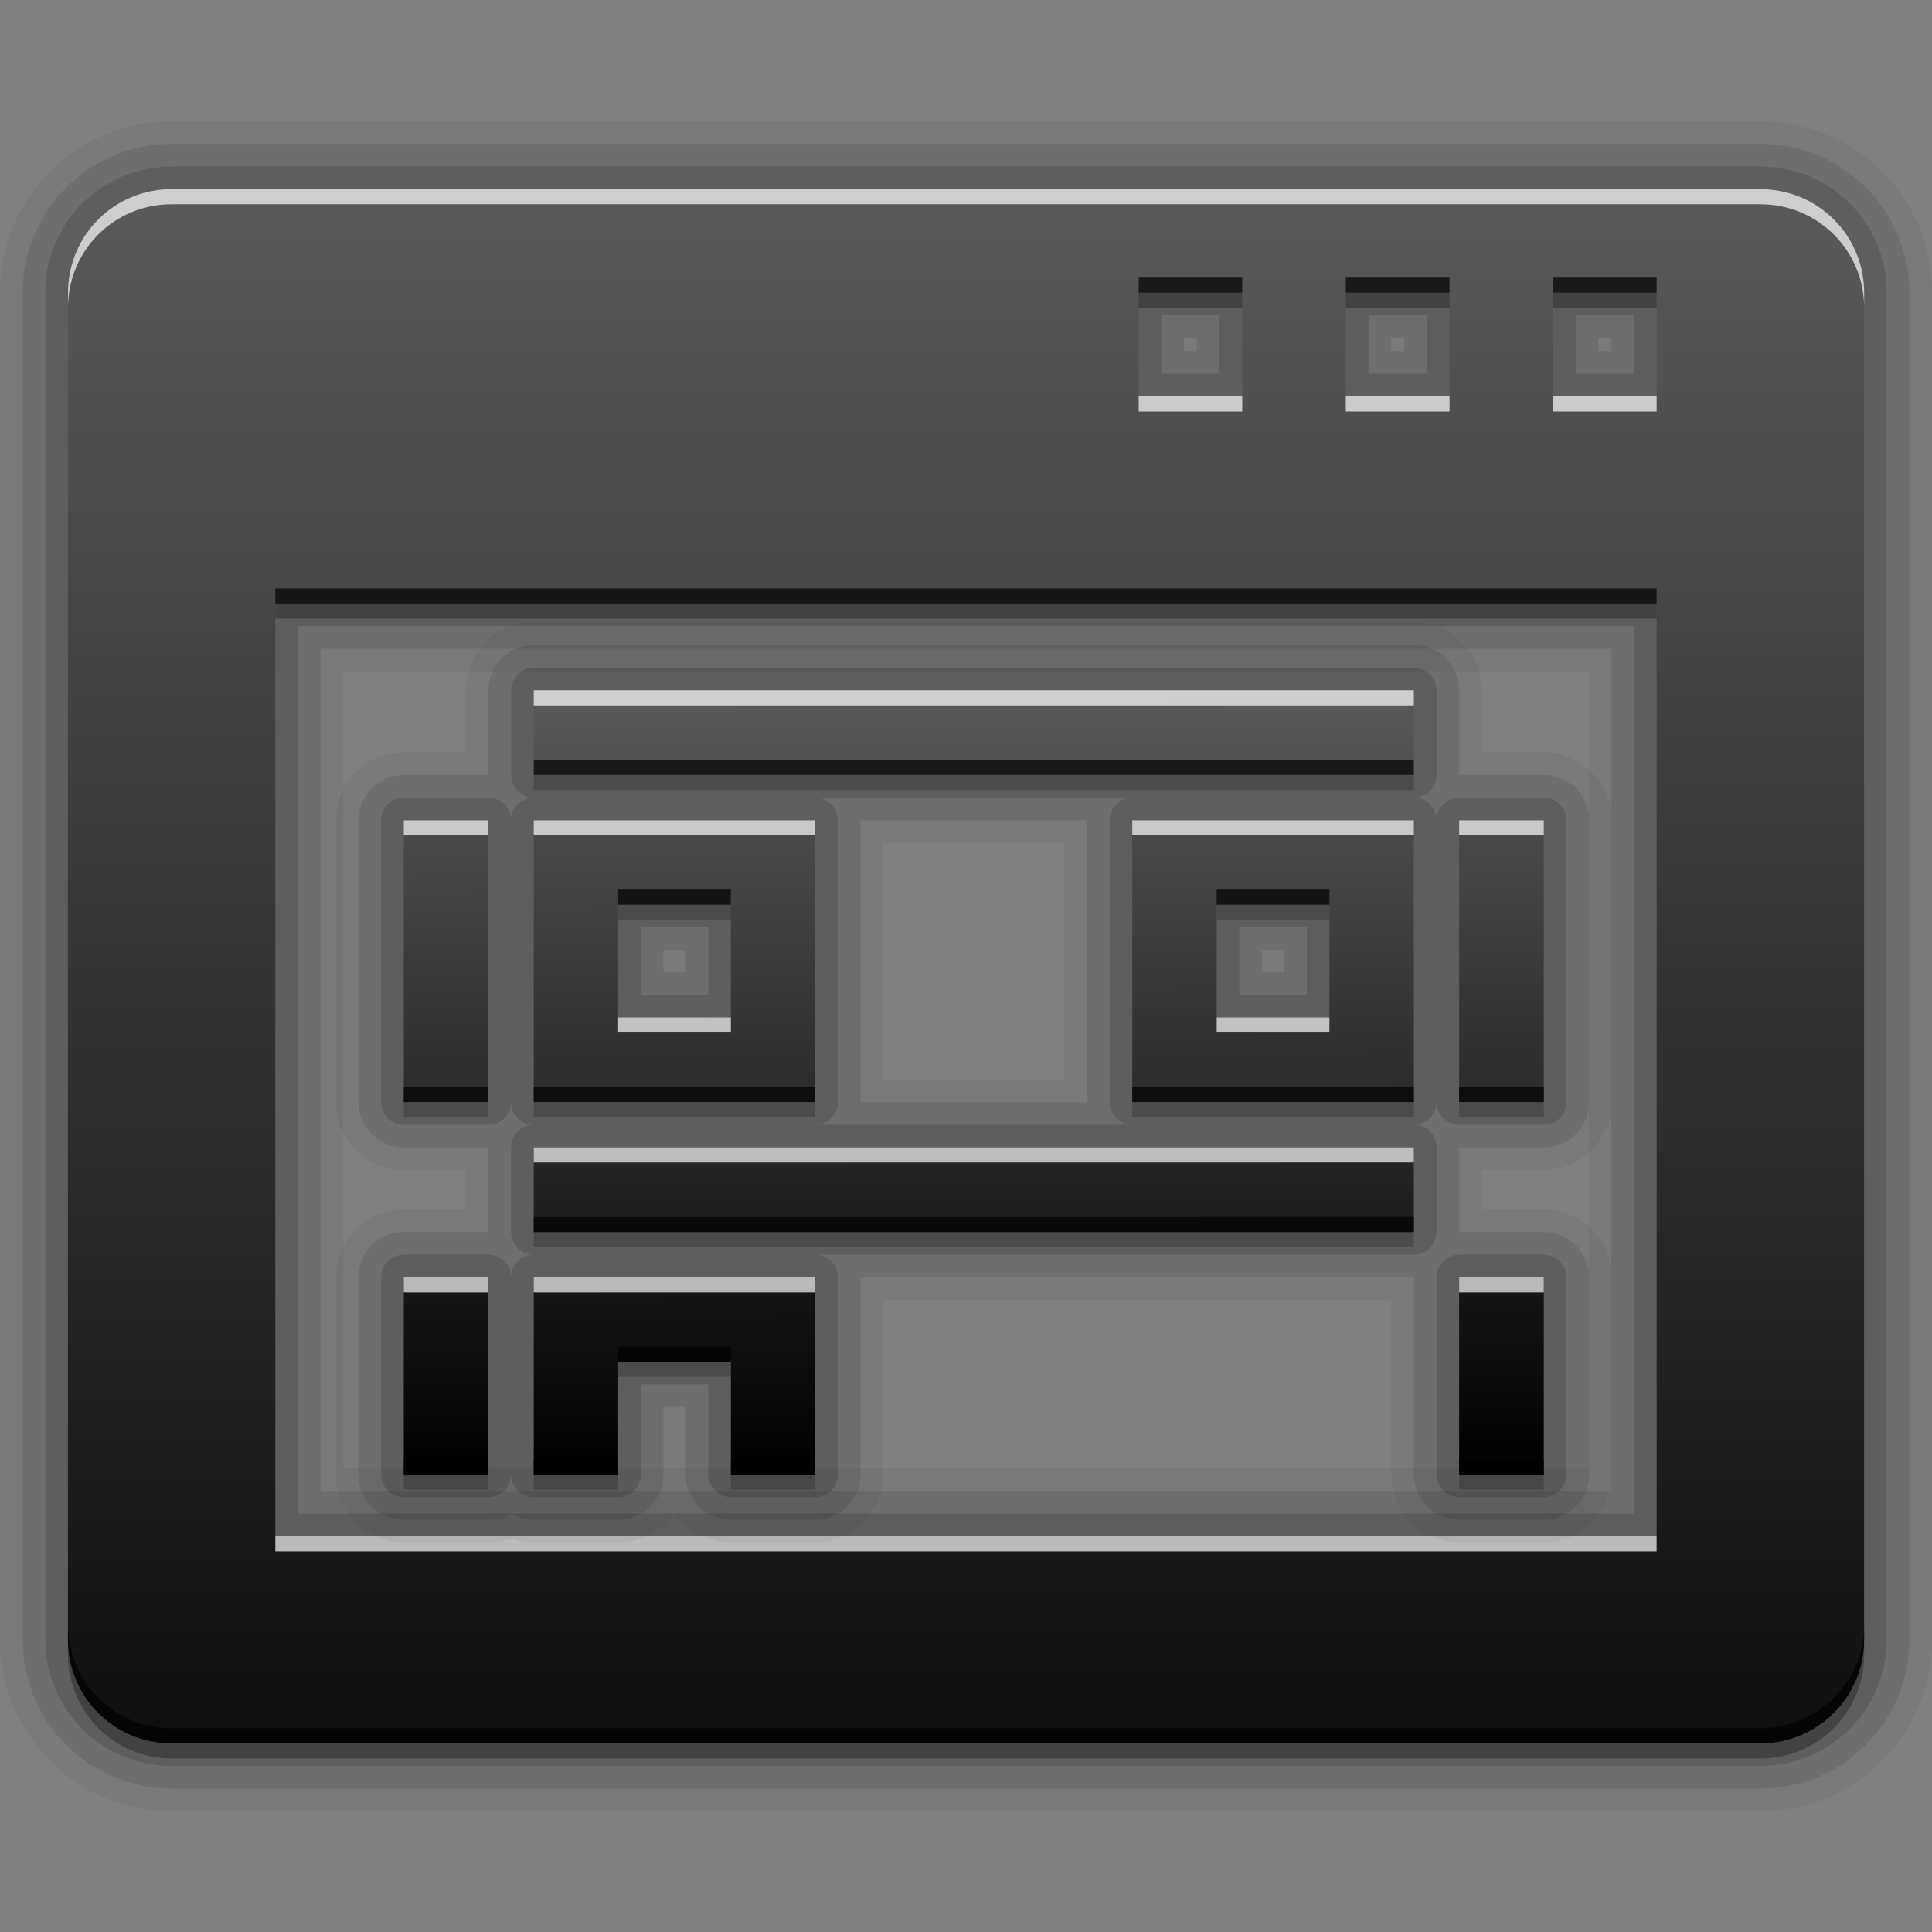 <?xml version="1.0" encoding="UTF-8" standalone="no"?>
<!-- Created with Inkscape (http://www.inkscape.org/) -->

<svg
   xmlns:dc="http://purl.org/dc/elements/1.1/"
   xmlns:cc="http://creativecommons.org/ns#"
   xmlns:rdf="http://www.w3.org/1999/02/22-rdf-syntax-ns#"
   xmlns:svg="http://www.w3.org/2000/svg"
   xmlns="http://www.w3.org/2000/svg"
   xmlns:xlink="http://www.w3.org/1999/xlink"
   xmlns:sodipodi="http://sodipodi.sourceforge.net/DTD/sodipodi-0.dtd"
   xmlns:inkscape="http://www.inkscape.org/namespaces/inkscape"
   version="1.0"
   width="256"
   height="256"
   id="svg2408"
   inkscape:version="0.48.3.1 r9886"
   sodipodi:docname="view-group.svg">
  <rect width="100%" height="100%" fill="#808080" stroke="none"/>
  <sodipodi:namedview
     pagecolor="#ffffff"
     bordercolor="#666666"
     borderopacity="1"
     objecttolerance="10"
     gridtolerance="10"
     guidetolerance="10"
     inkscape:pageopacity="0"
     inkscape:pageshadow="2"
     inkscape:window-width="1024"
     inkscape:window-height="552"
     id="namedview93"
     showgrid="false"
     inkscape:zoom="1.4921875"
     inkscape:cx="128"
     inkscape:cy="128"
     inkscape:window-x="-4"
     inkscape:window-y="25"
     inkscape:window-maximized="1"
     inkscape:current-layer="svg2408"
     inkscape:snap-bbox="true"
     inkscape:bbox-paths="true"
     inkscape:bbox-nodes="true"
     inkscape:snap-bbox-edge-midpoints="true"
     inkscape:snap-bbox-midpoints="true"
     inkscape:object-paths="true"
     inkscape:snap-intersection-paths="true"
     inkscape:object-nodes="true"
     inkscape:snap-smooth-nodes="true"
     inkscape:snap-midpoints="true"
     inkscape:snap-object-midpoints="true"
     inkscape:snap-center="true" />
  <defs
     id="defs2410">
    <linearGradient
       id="linearGradient3637">
      <stop
         id="stop3639"
         style="stop-color:#5a5a5a;stop-opacity:1;"
         offset="0" />
      <stop
         id="stop3641"
         style="stop-color:#000000;stop-opacity:1;"
         offset="1" />
    </linearGradient>
    <linearGradient
       x1="45.448"
       y1="92.54"
       x2="45.448"
       y2="7.017"
       id="ButtonShadow"
       gradientUnits="userSpaceOnUse"
       gradientTransform="scale(1.006,0.994)">
      <stop
         id="stop3750"
         style="stop-color:#000000;stop-opacity:1"
         offset="0" />
      <stop
         id="stop3752"
         style="stop-color:#000000;stop-opacity:0.588"
         offset="1" />
    </linearGradient>
    <linearGradient
       id="linearGradient3737">
      <stop
         id="stop3739"
         style="stop-color:#ffffff;stop-opacity:1"
         offset="0" />
      <stop
         id="stop3741"
         style="stop-color:#ffffff;stop-opacity:0"
         offset="1" />
    </linearGradient>
    <linearGradient
       id="linearGradient3700">
      <stop
         id="stop3702"
         style="stop-color:#2276c5;stop-opacity:1"
         offset="0" />
      <stop
         id="stop3704"
         style="stop-color:#68baf4;stop-opacity:1"
         offset="1" />
    </linearGradient>
    <filter
       color-interpolation-filters="sRGB"
       id="filter3174">
      <feGaussianBlur
         id="feGaussianBlur3176"
         stdDeviation="1.71" />
    </filter>
    <linearGradient
       x1="36.357"
       y1="6"
       x2="36.357"
       y2="63.893"
       id="linearGradient3188"
       xlink:href="#linearGradient3737"
       gradientUnits="userSpaceOnUse" />
    <filter
       x="-0.192"
       y="-0.192"
       width="1.384"
       height="1.384"
       color-interpolation-filters="sRGB"
       id="filter3794">
      <feGaussianBlur
         id="feGaussianBlur3796"
         stdDeviation="5.28" />
    </filter>
    <linearGradient
       x1="48"
       y1="20.221"
       x2="48"
       y2="138.661"
       id="linearGradient3613"
       xlink:href="#linearGradient3737"
       gradientUnits="userSpaceOnUse" />
    <radialGradient
       cx="48"
       cy="90.172"
       r="42"
       fx="48"
       fy="90.172"
       id="radialGradient3619"
       xlink:href="#linearGradient3737"
       gradientUnits="userSpaceOnUse"
       gradientTransform="matrix(1.157,0,0,0.996,-7.551,0.197)" />
    <clipPath
       id="clipPath3613">
      <rect
         width="84"
         height="84"
         rx="6"
         ry="6"
         x="6"
         y="6"
         id="rect3615"
         style="fill:#ffffff;fill-opacity:1;fill-rule:nonzero;stroke:none" />
    </clipPath>
    <linearGradient
       x1="48"
       y1="90"
       x2="48"
       y2="5.988"
       id="linearGradient2843"
       xlink:href="#linearGradient3700"
       gradientUnits="userSpaceOnUse"
       gradientTransform="translate(0,100)" />
    <clipPath
       id="clipPath3625">
      <path
         d="M 0,0 0,96 96,96 96,0 0,0 z m 12,6 72,0 c 3.324,0 6,2.676 6,6 l 0,72 c 0,3.324 -2.676,6 -6,6 L 12,90 C 8.676,90 6,87.324 6,84 L 6,12 C 6,8.676 8.676,6 12,6 z"
         inkscape:connector-curvature="0"
         id="path3627"
         style="fill:#ffffff;fill-opacity:1;stroke:none" />
    </clipPath>
    <linearGradient
       x1="44.512"
       y1="6"
       x2="44.512"
       y2="90.015"
       id="linearGradient3643"
       xlink:href="#linearGradient3637"
       gradientUnits="userSpaceOnUse" />
    <clipPath
       id="clipPath3649">
      <rect
         width="76"
         height="76"
         rx="4"
         ry="4"
         x="10"
         y="10"
         id="rect3651"
         style="fill:#ffffff;fill-opacity:1;fill-rule:nonzero;stroke:none" />
    </clipPath>
    <filter
       color-interpolation-filters="sRGB"
       id="filter3657">
      <feGaussianBlur
         id="feGaussianBlur3659"
         stdDeviation="1.14" />
    </filter>
    <linearGradient
       id="linearGradient4081">
      <stop
         offset="0"
         style="stop-color:#000000;stop-opacity:1;"
         id="stop4083" />
      <stop
         offset="1"
         style="stop-color:#5a5a5a;stop-opacity:1;"
         id="stop4085" />
    </linearGradient>
    <linearGradient
       inkscape:collect="always"
       xlink:href="#linearGradient3637"
       id="linearGradient5158"
       gradientUnits="userSpaceOnUse"
       gradientTransform="matrix(14.78,0,0,12.669,-305.392,-39.795)"
       x1="24.81"
       y1="5.21"
       x2="24.81"
       y2="24.723" />
    <linearGradient
       inkscape:collect="always"
       xlink:href="#linearGradient4081"
       id="linearGradient5269"
       gradientUnits="userSpaceOnUse"
       gradientTransform="matrix(3.317,0,0,2.488,126.199,-10.756)"
       x1="5.244"
       y1="82.834"
       x2="5.042"
       y2="41.079" />
  </defs>
  <g
     id="layer2"
     style="display:none"
     transform="translate(0,160)">
    <rect
       width="86"
       height="85"
       rx="6"
       ry="6"
       x="5"
       y="7"
       clip-path="url(#clipPath3625)"
       id="rect3745"
       style="opacity:0.9;fill:url(#ButtonShadow);fill-opacity:1;fill-rule:nonzero;stroke:none;filter:url(#filter3174)" />
  </g>
  <g
     id="layer1"
     style="display:none"
     transform="translate(0,160)">
    <rect
       width="84"
       height="84"
       rx="6"
       ry="6"
       x="6"
       y="6"
       id="rect2419"
       style="opacity:0.8;fill:#000000;fill-opacity:1;fill-rule:nonzero;stroke:none" />
    <path
       d="m 14,10 c -2.216,0 -4,1.784 -4,4 l 0,68 c 0,2.216 1.784,4 4,4 l 68,0 c 2.216,0 4,-1.784 4,-4 l 0,-68 c 0,-2.216 -1.784,-4 -4,-4 l -68,0 z m 0,3.062 68,0 c 0.579,0 0.938,0.359 0.938,0.938 l 0,68 c 0,0.579 -0.359,0.938 -0.938,0.938 l -68,0 c -0.579,0 -0.938,-0.359 -0.938,-0.938 l 0,-68 c 0,-0.579 0.359,-0.938 0.938,-0.938 z"
       inkscape:connector-curvature="0"
       id="rect3726"
       style="opacity:0.08;fill:#000000;fill-opacity:1;fill-rule:nonzero;stroke:none" />
    <path
       d="M 12,6 C 8.676,6 6,8.676 6,12 l 0,72 c 0,3.324 2.676,6 6,6 l 72,0 c 3.324,0 6,-2.676 6,-6 L 90,12 C 90,8.676 87.324,6 84,6 L 12,6 z m 2,4 68,0 c 2.216,0 4,1.784 4,4 l 0,68 c 0,2.216 -1.784,4 -4,4 l -68,0 c -2.216,0 -4,-1.784 -4,-4 l 0,-68 c 0,-2.216 1.784,-4 4,-4 z"
       inkscape:connector-curvature="0"
       id="rect3629"
       style="fill:url(#linearGradient3643);fill-opacity:1;fill-rule:nonzero;stroke:none" />
    <path
       d="M 12,6 C 8.676,6 6,8.676 6,12 l 0,2 0,68 0,2 c 0,0.335 0.041,0.651 0.094,0.969 0.049,0.296 0.097,0.597 0.188,0.875 0.01,0.03 0.021,0.064 0.031,0.094 0.099,0.288 0.235,0.547 0.375,0.812 0.145,0.274 0.316,0.536 0.5,0.781 0.184,0.246 0.374,0.473 0.594,0.688 0.44,0.428 0.943,0.815 1.5,1.094 0.279,0.14 0.573,0.247 0.875,0.344 -0.256,-0.1 -0.487,-0.236 -0.719,-0.375 -0.007,-0.004 -0.024,0.004 -0.031,0 -0.032,-0.019 -0.062,-0.043 -0.094,-0.062 -0.12,-0.077 -0.231,-0.164 -0.344,-0.25 -0.106,-0.081 -0.213,-0.161 -0.312,-0.25 C 8.478,88.557 8.309,88.373 8.156,88.188 8.049,88.057 7.938,87.922 7.844,87.781 7.819,87.743 7.805,87.695 7.781,87.656 7.716,87.553 7.651,87.452 7.594,87.344 7.493,87.149 7.388,86.928 7.312,86.719 7.305,86.697 7.289,86.678 7.281,86.656 7.249,86.564 7.245,86.469 7.219,86.375 7.188,86.268 7.148,86.172 7.125,86.062 7.052,85.721 7,85.364 7,85 L 7,83 7,15 7,13 C 7,10.218 9.218,8 12,8 l 2,0 68,0 2,0 c 2.782,0 5,2.218 5,5 l 0,2 0,68 0,2 c 0,0.364 -0.052,0.721 -0.125,1.062 -0.044,0.207 -0.088,0.398 -0.156,0.594 -0.008,0.022 -0.023,0.041 -0.031,0.062 -0.063,0.174 -0.138,0.367 -0.219,0.531 -0.042,0.083 -0.079,0.17 -0.125,0.25 -0.055,0.097 -0.127,0.188 -0.188,0.281 -0.094,0.141 -0.205,0.276 -0.312,0.406 -0.143,0.174 -0.303,0.347 -0.469,0.5 -0.011,0.01 -0.02,0.021 -0.031,0.031 -0.138,0.126 -0.285,0.234 -0.438,0.344 -0.103,0.073 -0.204,0.153 -0.312,0.219 -0.007,0.004 -0.024,-0.004 -0.031,0 -0.232,0.139 -0.463,0.275 -0.719,0.375 0.302,-0.097 0.596,-0.204 0.875,-0.344 0.557,-0.279 1.06,-0.666 1.5,-1.094 0.22,-0.214 0.409,-0.442 0.594,-0.688 0.184,-0.246 0.355,-0.508 0.5,-0.781 0.14,-0.265 0.276,-0.525 0.375,-0.812 0.01,-0.031 0.021,-0.063 0.031,-0.094 0.09,-0.278 0.139,-0.579 0.188,-0.875 C 89.959,84.651 90,84.335 90,84 l 0,-2 0,-68 0,-2 C 90,8.676 87.324,6 84,6 L 12,6 z"
       inkscape:connector-curvature="0"
       id="rect3728"
       style="fill:url(#linearGradient3188);fill-opacity:1;fill-rule:nonzero;stroke:none" />
    <path
       d="M 12,90 C 8.676,90 6,87.324 6,84 L 6,82 6,14 6,12 c 0,-0.335 0.041,-0.651 0.094,-0.969 0.049,-0.296 0.097,-0.597 0.188,-0.875 C 6.291,10.126 6.302,10.093 6.312,10.062 6.411,9.775 6.547,9.515 6.688,9.25 6.832,8.976 7.003,8.714 7.188,8.469 7.372,8.223 7.561,7.995 7.781,7.781 8.221,7.353 8.724,6.967 9.281,6.688 9.56,6.548 9.855,6.441 10.156,6.344 9.9,6.444 9.67,6.58 9.438,6.719 c -0.007,0.004 -0.024,-0.004 -0.031,0 -0.032,0.019 -0.062,0.043 -0.094,0.062 -0.12,0.077 -0.231,0.164 -0.344,0.25 -0.106,0.081 -0.213,0.161 -0.312,0.25 C 8.478,7.443 8.309,7.627 8.156,7.812 8.049,7.943 7.938,8.078 7.844,8.219 7.819,8.257 7.805,8.305 7.781,8.344 7.716,8.447 7.651,8.548 7.594,8.656 7.493,8.851 7.388,9.072 7.312,9.281 7.305,9.303 7.289,9.322 7.281,9.344 7.249,9.436 7.245,9.531 7.219,9.625 7.188,9.732 7.148,9.828 7.125,9.938 7.052,10.279 7,10.636 7,11 l 0,2 0,68 0,2 c 0,2.782 2.218,5 5,5 l 2,0 68,0 2,0 c 2.782,0 5,-2.218 5,-5 l 0,-2 0,-68 0,-2 C 89,10.636 88.948,10.279 88.875,9.938 88.831,9.731 88.787,9.54 88.719,9.344 88.711,9.322 88.695,9.303 88.688,9.281 88.625,9.108 88.549,8.914 88.469,8.75 88.427,8.667 88.39,8.58 88.344,8.5 88.289,8.403 88.217,8.312 88.156,8.219 88.062,8.078 87.951,7.943 87.844,7.812 87.701,7.638 87.541,7.466 87.375,7.312 87.364,7.302 87.355,7.291 87.344,7.281 87.205,7.156 87.059,7.047 86.906,6.938 86.804,6.864 86.702,6.784 86.594,6.719 c -0.007,-0.004 -0.024,0.004 -0.031,0 -0.232,-0.139 -0.463,-0.275 -0.719,-0.375 0.302,0.097 0.596,0.204 0.875,0.344 0.557,0.279 1.06,0.666 1.5,1.094 0.22,0.214 0.409,0.442 0.594,0.688 0.184,0.246 0.355,0.508 0.5,0.781 0.14,0.265 0.276,0.525 0.375,0.812 0.01,0.031 0.021,0.063 0.031,0.094 0.09,0.278 0.139,0.579 0.188,0.875 C 89.959,11.349 90,11.665 90,12 l 0,2 0,68 0,2 c 0,3.324 -2.676,6 -6,6 l -72,0 z"
       inkscape:connector-curvature="0"
       id="path3615"
       style="opacity:0.6;fill:url(#radialGradient3619);fill-opacity:1;fill-rule:nonzero;stroke:none" />
    <rect
       width="84"
       height="84"
       rx="6"
       ry="6"
       x="6"
       y="106"
       id="rect2841"
       style="fill:url(#linearGradient2843);fill-opacity:1;fill-rule:nonzero;stroke:none" />
    <rect
       width="76"
       height="76"
       rx="4"
       ry="4"
       x="10"
       y="110"
       id="rect3634"
       style="fill:#ff0000;fill-opacity:1;fill-rule:nonzero;stroke:none" />
    <path
       d="m 14,9 c -2.753,0 -5,2.247 -5,5 l 0,68 c 0,2.753 2.247,5 5,5 l 68,0 c 2.753,0 5,-2.247 5,-5 L 87,14 C 87,11.247 84.753,9 82,9 L 14,9 z m 0,2 68,0 c 1.679,0 3,1.321 3,3 l 0,68 c 0,1.679 -1.321,3 -3,3 l -68,0 c -1.679,0 -3,-1.321 -3,-3 l 0,-68 c 0,-1.679 1.321,-3 3,-3 z"
       inkscape:connector-curvature="0"
       transform="translate(-110,0)"
       clip-path="url(#clipPath3649)"
       id="rect3647"
       style="font-size:medium;font-style:normal;font-variant:normal;font-weight:normal;font-stretch:normal;text-indent:0;text-align:start;text-decoration:none;line-height:normal;letter-spacing:normal;word-spacing:normal;text-transform:none;direction:ltr;block-progression:tb;writing-mode:lr-tb;text-anchor:start;color:#000000;fill:#000000;fill-opacity:1;stroke:none;stroke-width:2;marker:none;visibility:visible;display:inline;overflow:visible;filter:url(#filter3657);enable-background:accumulate;font-family:Abandoned Bitplane;-inkscape-font-specification:Abandoned Bitplane" />
    <path
       d="m 14.089,10 c -2.216,0 -4,1.784 -4,4 l 0,68 c 0,2.216 1.784,4 4,4 l 68,0 c 2.216,0 4,-1.784 4,-4 l 0,-68 c 0,-2.216 -1.784,-4 -4,-4 l -68,0 z m 0,2 68,0 c 1.14,0 2,0.86 2,2 l 0,68 c 0,1.14 -0.86,2 -2,2 l -68,0 c -1.14,0 -2,-0.86 -2,-2 l 0,-68 c 0,-1.14 0.86,-2 2,-2 z"
       inkscape:connector-curvature="0"
       id="path3709"
       style="opacity:0.16;fill:#000000;fill-opacity:1;fill-rule:nonzero;stroke:none" />
    <path
       d="m 14,10 c -2.216,0 -4,1.784 -4,4 l 0,68 c 0,2.216 1.784,4 4,4 l 68,0 c 2.216,0 4,-1.784 4,-4 l 0,-68 c 0,-2.216 -1.784,-4 -4,-4 l -68,0 z m 0,1 68,0 c 1.674,0 3,1.326 3,3 l 0,68 c 0,1.674 -1.326,3 -3,3 l -68,0 c -1.674,0 -3,-1.326 -3,-3 l 0,-68 c 0,-1.674 1.326,-3 3,-3 z"
       inkscape:connector-curvature="0"
       id="path3707"
       style="opacity:0.36;fill:#000000;fill-opacity:1;fill-rule:nonzero;stroke:none" />
  </g>
  <g
     id="layer5"
     style="display:none"
     transform="translate(0,160)">
    <rect
       width="66"
       height="66"
       rx="12"
       ry="12"
       x="15"
       y="15"
       clip-path="url(#clipPath3613)"
       id="rect3171"
       style="opacity:0.1;fill:url(#linearGradient3613);fill-opacity:1;fill-rule:nonzero;stroke:#ffffff;stroke-width:0.5;stroke-linecap:round;stroke-linejoin:miter;stroke-miterlimit:4;stroke-opacity:1;stroke-dasharray:none;stroke-dashoffset:0;filter:url(#filter3794)" />
  </g>
  <g
     id="g5308">
    <g
       transform="translate(-1.489,-1.186)"
       id="g6175">
      <path
         style="opacity:0.05;fill:none;stroke:#000000;stroke-width:18;stroke-linejoin:round;stroke-miterlimit:4;stroke-opacity:1;stroke-dasharray:none;display:inline"
         d="m 24.229,26.258 c -7.606,0 -13.74,6.099 -13.74,13.705 l 0,146.445 0,32.037 c 0,7.606 6.134,13.74 13.74,13.74 l 105.26,0 105.26,0 c 7.606,0 13.74,-6.134 13.74,-13.74 l 0,-178.483 c 0,-7.606 -6.134,-13.705 -13.74,-13.705 l -210.52,0 z m 128.148,13.705 13.705,0 0,13.74 -13.705,0 0,-13.74 z m 27.445,0 13.74,0 0,13.74 -13.74,0 0,-13.74 z m 27.445,0 13.74,0 0,13.74 -13.74,0 0,-13.74 z m -169.299,41.186 183.039,0 0,123.592 -91.52,0 -91.52,0 0,-18.332 0,-105.26 z"
         id="path6173"
         inkscape:connector-curvature="0" />
      <path
         inkscape:connector-curvature="0"
         id="path6171"
         d="m 24.229,26.258 c -7.606,0 -13.74,6.099 -13.74,13.705 l 0,146.445 0,32.037 c 0,7.606 6.134,13.74 13.74,13.74 l 105.26,0 105.26,0 c 7.606,0 13.74,-6.134 13.74,-13.74 l 0,-178.483 c 0,-7.606 -6.134,-13.705 -13.74,-13.705 l -210.52,0 z m 128.148,13.705 13.705,0 0,13.74 -13.705,0 0,-13.74 z m 27.445,0 13.74,0 0,13.74 -13.74,0 0,-13.74 z m 27.445,0 13.74,0 0,13.74 -13.74,0 0,-13.74 z m -169.299,41.186 183.039,0 0,123.592 -91.52,0 -91.52,0 0,-18.332 0,-105.26 z"
         style="opacity:0.1;fill:none;stroke:#000000;stroke-width:12;stroke-linejoin:round;stroke-miterlimit:4;stroke-opacity:1;stroke-dasharray:none;display:inline" />
      <path
         style="opacity:0.15;fill:none;stroke:#000000;stroke-width:6;stroke-linejoin:round;stroke-miterlimit:4;stroke-opacity:1;stroke-dasharray:none;display:inline"
         d="m 24.229,26.258 c -7.606,0 -13.74,6.099 -13.74,13.705 l 0,146.445 0,32.037 c 0,7.606 6.134,13.74 13.74,13.74 l 105.26,0 105.26,0 c 7.606,0 13.74,-6.134 13.74,-13.74 l 0,-178.483 c 0,-7.606 -6.134,-13.705 -13.74,-13.705 l -210.52,0 z m 128.148,13.705 13.705,0 0,13.74 -13.705,0 0,-13.74 z m 27.445,0 13.74,0 0,13.74 -13.74,0 0,-13.74 z m 27.445,0 13.74,0 0,13.74 -13.74,0 0,-13.74 z m -169.299,41.186 183.039,0 0,123.592 -91.52,0 -91.52,0 0,-18.332 0,-105.26 z"
         id="path6169"
         inkscape:connector-curvature="0" />
      <path
         inkscape:connector-curvature="0"
         id="path3848"
         d="m 24.229,26.258 c -7.606,0 -13.74,6.099 -13.74,13.705 l 0,146.445 0,32.037 c 0,7.606 6.134,13.74 13.74,13.74 l 105.26,0 105.26,0 c 7.606,0 13.74,-6.134 13.74,-13.74 l 0,-178.483 c 0,-7.606 -6.134,-13.705 -13.74,-13.705 l -210.52,0 z m 128.148,13.705 13.705,0 0,13.74 -13.705,0 0,-13.74 z m 27.445,0 13.74,0 0,13.74 -13.74,0 0,-13.74 z m 27.445,0 13.74,0 0,13.74 -13.74,0 0,-13.74 z m -169.299,41.186 183.039,0 0,123.592 -91.52,0 -91.52,0 0,-18.332 0,-105.26 z"
         style="fill:url(#linearGradient5158);fill-opacity:1;stroke:none;display:inline" />
      <path
         style="opacity:0.7;fill:#ffffff;fill-opacity:1;stroke:none;display:inline"
         d="M 24.219,26.25 C 16.613,26.25 10.5,32.363 10.5,39.969 l 0,2 C 10.5,34.363 16.613,28.25 24.219,28.25 l 210.531,0 c 7.606,0 13.75,6.113 13.75,13.719 l 0,-2 C 248.5,32.363 242.356,26.25 234.75,26.25 l -210.531,0 z m 128.156,27.469 0,2 13.719,0 0,-2 -13.719,0 z m 27.438,0 0,2 13.75,0 0,-2 -13.75,0 z m 27.469,0 0,2 13.719,0 0,-2 -13.719,0 z M 37.969,204.75 l 0,2 91.531,0 91.5,0 0,-2 -91.5,0 -91.531,0 z"
         id="path6149"
         inkscape:connector-curvature="0" />
      <path
         style="opacity:0.7;fill:#000000;fill-opacity:1;stroke:none;display:inline"
         d="m 152.375,37.969 0,2 13.719,0 0,-2 -13.719,0 z m 27.438,0 0,2 13.75,0 0,-2 -13.75,0 z m 27.469,0 0,2 13.719,0 0,-2 -13.719,0 z m -169.312,41.188 0,2 183.031,0 0,-2 -183.031,0 z M 10.5,216.438 l 0,2 c 0,7.606 6.113,13.75 13.719,13.75 l 105.281,0 105.25,0 c 7.606,0 13.75,-6.144 13.75,-13.75 l 0,-2 c 0,7.606 -6.144,13.75 -13.75,13.75 l -105.25,0 -105.281,0 c -7.606,0 -13.719,-6.144 -13.719,-13.75 z"
         id="path6158"
         inkscape:connector-curvature="0" />
      <path
         id="path6167"
         d="m 152.375,39.969 0,2 13.719,0 0,-2 -13.719,0 z m 27.438,0 0,2 13.75,0 0,-2 -13.75,0 z m 27.469,0 0,2 13.719,0 0,-2 -13.719,0 z m -169.312,41.188 0,2 183.031,0 0,-2 -183.031,0 z M 10.5,218.438 l 0,2 c 0,7.606 6.113,13.75 13.719,13.75 l 105.281,0 105.25,0 c 7.606,0 13.75,-6.144 13.75,-13.75 l 0,-2 c 0,7.606 -6.144,13.75 -13.75,13.75 l -105.25,0 -105.281,0 c -7.606,0 -13.719,-6.144 -13.719,-13.75 z"
         style="opacity:0.3;fill:#000000;fill-opacity:1;stroke:none;display:inline"
         inkscape:connector-curvature="0" />
    </g>
    <g
       id="g5299">
      <path
         inkscape:connector-curvature="0"
         id="path5297"
         d="m 70.719,91.469 0,11.219 116.625,0 0,-11.219 -116.625,0 z M 53.5,108.688 l 0,37.344 11.219,0 0,-37.344 -11.219,0 z m 17.219,0 0,37.344 37.312,0 0,-37.344 -37.312,0 z m 79.312,0 0,37.344 37.312,0 0,-37.344 -37.312,0 z m 43.312,0 0,37.344 11.219,0 0,-37.344 -11.219,0 z m -111.438,11.188 14.938,0 0,14.938 -14.938,0 0,-14.938 z m 79.312,0 14.938,0 0,14.938 -14.938,0 0,-14.938 z m -90.5,32.156 0,11.219 116.625,0 0,-11.219 -116.625,0 z M 53.5,169.25 l 0,26.125 11.219,0 0,-26.125 -11.219,0 z m 17.219,0 0,26.125 11.188,0 0,-14.938 14.938,0 0,14.938 11.188,0 0,-26.125 -37.312,0 z m 122.625,0 0,26.125 11.219,0 0,-26.125 -11.219,0 z"
         style="fill:none;fill-opacity:1;stroke:#000000;stroke-opacity:1;stroke-width:18;stroke-miterlimit:4;stroke-dasharray:none;stroke-linejoin:round;opacity:0.05" />
      <path
         style="fill:none;fill-opacity:1;stroke:#000000;stroke-opacity:1;stroke-width:12;stroke-miterlimit:4;stroke-dasharray:none;stroke-linejoin:round;opacity:0.1"
         d="m 70.719,91.469 0,11.219 116.625,0 0,-11.219 -116.625,0 z M 53.5,108.688 l 0,37.344 11.219,0 0,-37.344 -11.219,0 z m 17.219,0 0,37.344 37.312,0 0,-37.344 -37.312,0 z m 79.312,0 0,37.344 37.312,0 0,-37.344 -37.312,0 z m 43.312,0 0,37.344 11.219,0 0,-37.344 -11.219,0 z m -111.438,11.188 14.938,0 0,14.938 -14.938,0 0,-14.938 z m 79.312,0 14.938,0 0,14.938 -14.938,0 0,-14.938 z m -90.5,32.156 0,11.219 116.625,0 0,-11.219 -116.625,0 z M 53.5,169.25 l 0,26.125 11.219,0 0,-26.125 -11.219,0 z m 17.219,0 0,26.125 11.188,0 0,-14.938 14.938,0 0,14.938 11.188,0 0,-26.125 -37.312,0 z m 122.625,0 0,26.125 11.219,0 0,-26.125 -11.219,0 z"
         id="path5295"
         inkscape:connector-curvature="0" />
      <path
         inkscape:connector-curvature="0"
         id="path5293"
         d="m 70.719,91.469 0,11.219 116.625,0 0,-11.219 -116.625,0 z M 53.5,108.688 l 0,37.344 11.219,0 0,-37.344 -11.219,0 z m 17.219,0 0,37.344 37.312,0 0,-37.344 -37.312,0 z m 79.312,0 0,37.344 37.312,0 0,-37.344 -37.312,0 z m 43.312,0 0,37.344 11.219,0 0,-37.344 -11.219,0 z m -111.438,11.188 14.938,0 0,14.938 -14.938,0 0,-14.938 z m 79.312,0 14.938,0 0,14.938 -14.938,0 0,-14.938 z m -90.5,32.156 0,11.219 116.625,0 0,-11.219 -116.625,0 z M 53.5,169.25 l 0,26.125 11.219,0 0,-26.125 -11.219,0 z m 17.219,0 0,26.125 11.188,0 0,-14.938 14.938,0 0,14.938 11.188,0 0,-26.125 -37.312,0 z m 122.625,0 0,26.125 11.219,0 0,-26.125 -11.219,0 z"
         style="fill:none;fill-opacity:1;stroke:#000000;stroke-opacity:1;stroke-width:6;stroke-miterlimit:4;stroke-dasharray:none;stroke-linejoin:round;opacity:0.15" />
      <path
         style="fill:url(#linearGradient5269);fill-opacity:1;stroke:none"
         d="m 70.719,91.469 0,11.219 116.625,0 0,-11.219 -116.625,0 z M 53.5,108.688 l 0,37.344 11.219,0 0,-37.344 -11.219,0 z m 17.219,0 0,37.344 37.312,0 0,-37.344 -37.312,0 z m 79.312,0 0,37.344 37.312,0 0,-37.344 -37.312,0 z m 43.312,0 0,37.344 11.219,0 0,-37.344 -11.219,0 z m -111.438,11.188 14.938,0 0,14.938 -14.938,0 0,-14.938 z m 79.312,0 14.938,0 0,14.938 -14.938,0 0,-14.938 z m -90.5,32.156 0,11.219 116.625,0 0,-11.219 -116.625,0 z M 53.5,169.25 l 0,26.125 11.219,0 0,-26.125 -11.219,0 z m 17.219,0 0,26.125 11.188,0 0,-14.938 14.938,0 0,14.938 11.188,0 0,-26.125 -37.312,0 z m 122.625,0 0,26.125 11.219,0 0,-26.125 -11.219,0 z"
         id="path5199"
         inkscape:connector-curvature="0" />
      <path
         style="fill:#ffffff;fill-opacity:1;stroke:none;opacity:0.7"
         d="M 70.719 91.469 L 70.719 93.469 L 187.344 93.469 L 187.344 91.469 L 70.719 91.469 z M 53.5 108.688 L 53.5 110.688 L 64.719 110.688 L 64.719 108.688 L 53.5 108.688 z M 70.719 108.688 L 70.719 110.688 L 108.031 110.688 L 108.031 108.688 L 70.719 108.688 z M 150.031 108.688 L 150.031 110.688 L 187.344 110.688 L 187.344 108.688 L 150.031 108.688 z M 193.344 108.688 L 193.344 110.688 L 204.562 110.688 L 204.562 108.688 L 193.344 108.688 z M 81.906 134.812 L 81.906 136.812 L 96.844 136.812 L 96.844 134.812 L 81.906 134.812 z M 161.219 134.812 L 161.219 136.812 L 176.156 136.812 L 176.156 134.812 L 161.219 134.812 z M 70.719 152.031 L 70.719 154.031 L 187.344 154.031 L 187.344 152.031 L 70.719 152.031 z M 53.5 169.25 L 53.5 171.25 L 64.719 171.25 L 64.719 169.25 L 53.5 169.25 z M 70.719 169.25 L 70.719 171.25 L 108.031 171.25 L 108.031 169.25 L 70.719 169.25 z M 193.344 169.25 L 193.344 171.25 L 204.562 171.25 L 204.562 169.25 L 193.344 169.25 z "
         id="path5271" />
      <path
         style="fill:#000000;fill-opacity:1;stroke:none;opacity:0.7"
         d="M 70.719 100.688 L 70.719 102.688 L 187.344 102.688 L 187.344 100.688 L 70.719 100.688 z M 81.906 117.875 L 81.906 119.875 L 96.844 119.875 L 96.844 117.875 L 81.906 117.875 z M 161.219 117.875 L 161.219 119.875 L 176.156 119.875 L 176.156 117.875 L 161.219 117.875 z M 53.5 144.031 L 53.5 146.031 L 64.719 146.031 L 64.719 144.031 L 53.5 144.031 z M 70.719 144.031 L 70.719 146.031 L 108.031 146.031 L 108.031 144.031 L 70.719 144.031 z M 150.031 144.031 L 150.031 146.031 L 187.344 146.031 L 187.344 144.031 L 150.031 144.031 z M 193.344 144.031 L 193.344 146.031 L 204.562 146.031 L 204.562 144.031 L 193.344 144.031 z M 70.719 161.25 L 70.719 163.25 L 187.344 163.25 L 187.344 161.25 L 70.719 161.25 z M 81.906 178.438 L 81.906 180.438 L 96.844 180.438 L 96.844 178.438 L 81.906 178.438 z M 53.5 193.375 L 53.5 195.375 L 64.719 195.375 L 64.719 193.375 L 53.5 193.375 z M 70.719 193.375 L 70.719 195.375 L 81.906 195.375 L 81.906 193.375 L 70.719 193.375 z M 96.844 193.375 L 96.844 195.375 L 108.031 195.375 L 108.031 193.375 L 96.844 193.375 z M 193.344 193.375 L 193.344 195.375 L 204.562 195.375 L 204.562 193.375 L 193.344 193.375 z "
         id="path5280" />
      <path
         id="path5291"
         d="m 70.719,102.688 0,2 116.625,0 0,-2 -116.625,0 z m 11.188,17.188 0,2 14.938,0 0,-2 -14.938,0 z m 79.312,0 0,2 14.938,0 0,-2 -14.938,0 z M 53.5,146.031 l 0,2 11.219,0 0,-2 -11.219,0 z m 17.219,0 0,2 37.312,0 0,-2 -37.312,0 z m 79.312,0 0,2 37.312,0 0,-2 -37.312,0 z m 43.312,0 0,2 11.219,0 0,-2 -11.219,0 z m -122.625,17.219 0,2 116.625,0 0,-2 -116.625,0 z m 11.188,17.188 0,2 14.938,0 0,-2 -14.938,0 z M 53.5,195.375 l 0,2 11.219,0 0,-2 -11.219,0 z m 17.219,0 0,2 11.188,0 0,-2 -11.188,0 z m 26.125,0 0,2 11.188,0 0,-2 -11.188,0 z m 96.5,0 0,2 11.219,0 0,-2 -11.219,0 z"
         style="opacity:0.2;fill:#000000;fill-opacity:1;stroke:none"
         inkscape:connector-curvature="0" />
    </g>
  </g>
</svg>
